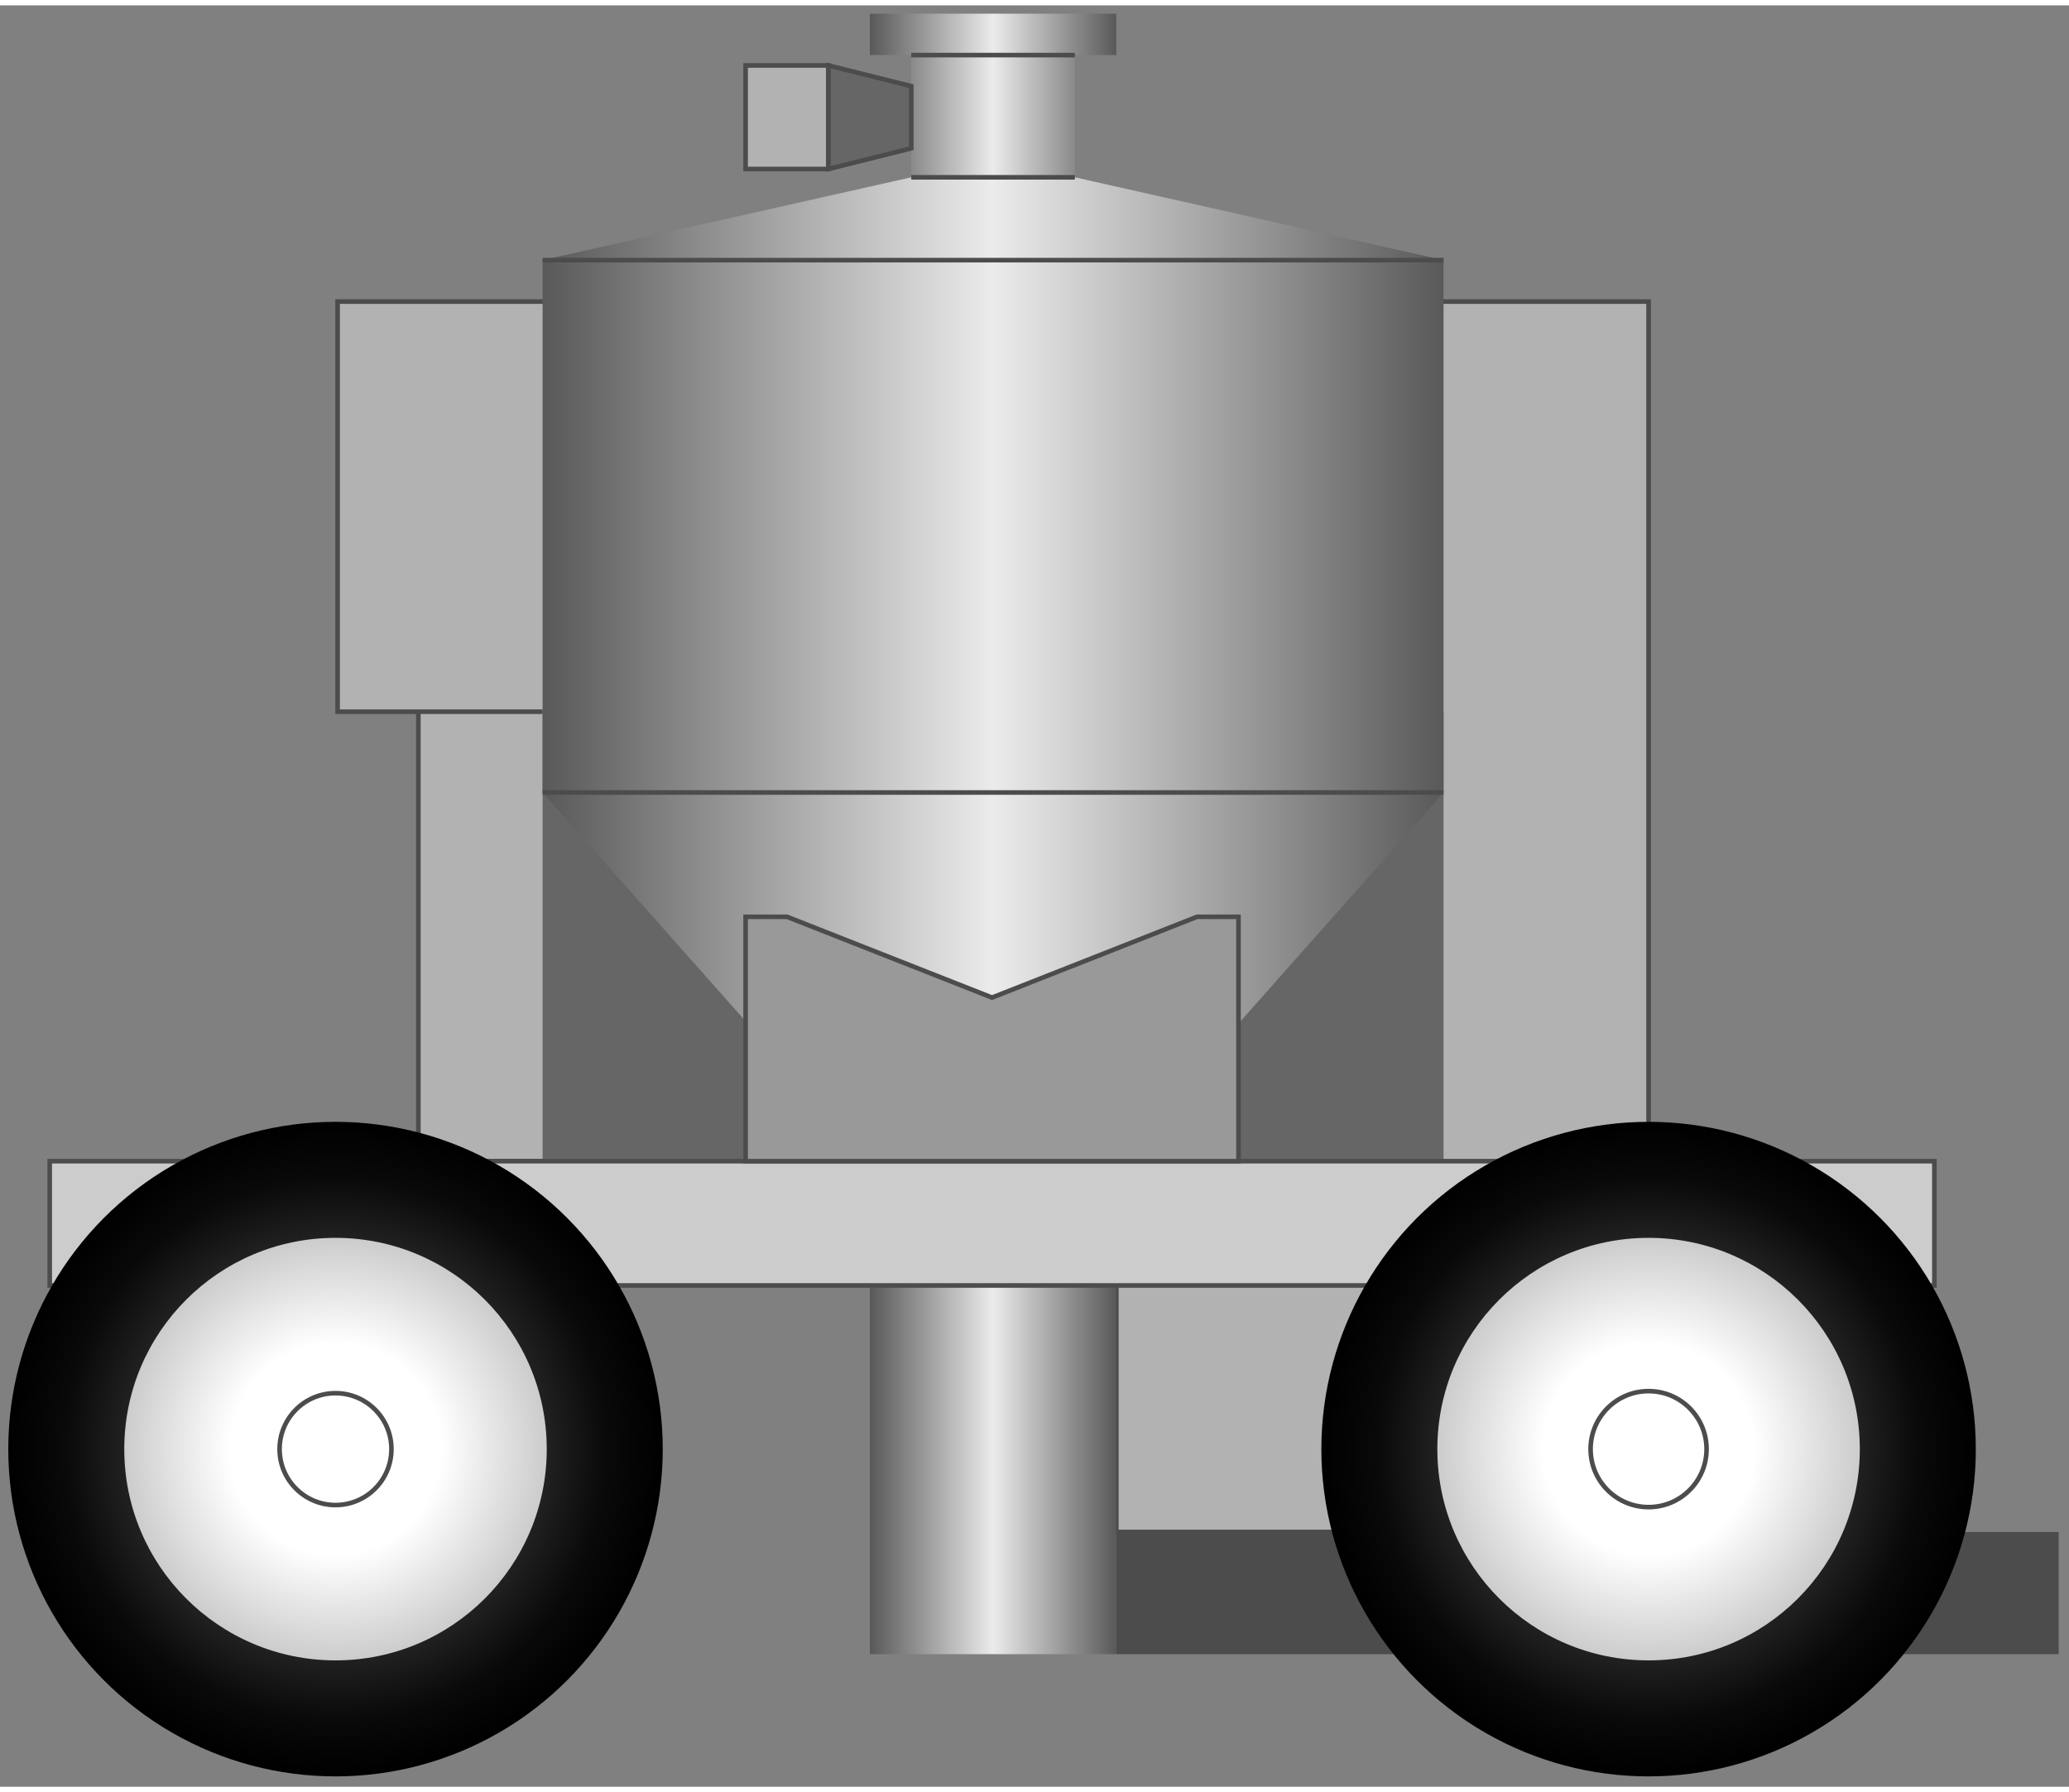 <svg version="1.1" xmlns="http://www.w3.org/2000/svg" xmlns:xlink="http://www.w3.org/1999/xlink" width="112px" height="97px" viewBox="0 0 112.5 96.848" enable-background="new 0 0 112.5 96.848" xml:space="preserve">
<rect x="0" y="0" width="112.5" height="96.848" fill="#808080" stroke="none"/>
<g id="Group_Bottom_Layer">
	<path fill="#4C4C4C" d="M60.698,82.996v6.644h51.239v-6.644H60.698z" />
</g>
<g id="Group_Unloader">
	<path fill="#B2B2B2" stroke="#4C4C4C" stroke-width="0.25" d="M89.64,82.996V16.103H18.356v22.298h4.392v24.437h37.951v20.158   H89.64z" />
	<path fill="none" stroke="#4C4C4C" stroke-width="0.25" d="M22.748,38.401h6.757" />
</g>
<g id="Group_Vessel">
	<path fill="#666666" d="M29.504,62.951v-24.55h48.987v24.55H29.504z" />
</g>
<g id="Group_Vacuum">
	<linearGradient id="SVGID_1_" gradientUnits="userSpaceOnUse" x1="29.504" y1="37.35" x2="78.491" y2="37.35">
		<stop offset="0" style="stop-color:#595959" />
		<stop offset="0.5" style="stop-color:#EBEBEB" />
		<stop offset="1" style="stop-color:#595959" />
	</linearGradient>
	<polyline fill="url(#SVGID_1_)" points="60.698,65.352 60.698,62.838 78.491,42.793 78.491,13.851 58.445,9.347 49.549,9.347    29.504,13.851 29.504,42.793 47.297,62.838 47.297,65.21  " />
	<linearGradient id="SVGID_2_" gradientUnits="userSpaceOnUse" x1="47.297" y1="77.425" x2="60.698" y2="77.425">
		<stop offset="0" style="stop-color:#595959" />
		<stop offset="0.5" style="stop-color:#EBEBEB" />
		<stop offset="1" style="stop-color:#595959" />
	</linearGradient>
	<polyline fill="url(#SVGID_2_)" points="47.297,65.21 47.297,89.639 60.698,89.639 60.698,65.352  " />
	<linearGradient id="SVGID_3_" gradientUnits="userSpaceOnUse" x1="47.297" y1="4.899" x2="60.698" y2="4.899">
		<stop offset="0" style="stop-color:#595959" />
		<stop offset="0.5" style="stop-color:#EBEBEB" />
		<stop offset="1" style="stop-color:#595959" />
	</linearGradient>
	<path fill="url(#SVGID_3_)" d="M58.445,9.347V2.703h2.253V0.451H47.297v2.252h2.252v6.645" />
	<path fill="none" stroke="#4C4C4C" stroke-width="0.25" d="M29.504,42.793h48.987" />
	<path fill="none" stroke="#4C4C4C" stroke-width="0.25" d="M49.549,2.703h8.896" />
	<path fill="none" stroke="#4C4C4C" stroke-width="0.25" d="M49.549,9.347h8.896" />
	<path fill="none" stroke="#4C4C4C" stroke-width="0.25" d="M29.504,13.851h48.987" />
</g>
<g id="Group_Platform">
	<path fill="#CCCCCC" stroke="#4C4C4C" stroke-width="0.25" d="M2.703,69.594v-6.757H105.18v6.757H2.703z" />
</g>
<g id="Group_Seat">
	<path fill="#999999" stroke="#4C4C4C" stroke-width="0.25" d="M40.541,62.838V49.55h2.252l11.148,4.392L65.09,49.55h2.252v13.288   H40.541z" />
</g>
<g id="Group_Roller">
	<radialGradient id="SVGID_4_" cx="89.64" cy="78.491" r="17.793" gradientUnits="userSpaceOnUse">
		<stop offset="0.5" style="stop-color:#333333" />
		<stop offset="0.83" style="stop-color:#090909" />
		<stop offset="1" style="stop-color:#000000" />
	</radialGradient>
	<circle fill="url(#SVGID_4_)" cx="89.64" cy="78.491" r="17.793" />
	<radialGradient id="SVGID_5_" cx="18.243" cy="78.491" r="17.793" gradientUnits="userSpaceOnUse">
		<stop offset="0.5" style="stop-color:#333333" />
		<stop offset="0.83" style="stop-color:#090909" />
		<stop offset="1" style="stop-color:#000000" />
	</radialGradient>
	<circle fill="url(#SVGID_5_)" cx="18.243" cy="78.491" r="17.793" />
	<radialGradient id="SVGID_6_" cx="89.64" cy="78.491" r="11.486" gradientUnits="userSpaceOnUse">
		<stop offset="0.5" style="stop-color:#FFFFFF" />
		<stop offset="1" style="stop-color:#CCCCCC" />
	</radialGradient>
	<circle fill="url(#SVGID_6_)" cx="89.64" cy="78.491" r="11.486" />
	<radialGradient id="SVGID_7_" cx="18.243" cy="78.491" r="11.486" gradientUnits="userSpaceOnUse">
		<stop offset="0.5" style="stop-color:#FFFFFF" />
		<stop offset="1" style="stop-color:#CCCCCC" />
	</radialGradient>
	<circle fill="url(#SVGID_7_)" cx="18.243" cy="78.491" r="11.486" />
	<circle fill="none" stroke="#4C4C4C" stroke-width="0.25" cx="18.243" cy="78.491" r="3.041" />
	<circle fill="none" stroke="#4C4C4C" stroke-width="0.25" cx="89.64" cy="78.491" r="3.153" />
</g>
<g id="Group_Feeder">
	<path fill="#B2B2B2" stroke="#4C4C4C" stroke-width="0.25" d="M45.045,3.266h-4.504v5.63h4.504V3.266z" />
	<path fill="#666666" stroke="#4C4C4C" stroke-width="0.25" d="M49.549,7.77V4.392l-4.504-1.126v5.63L49.549,7.77z" />
</g>
</svg>